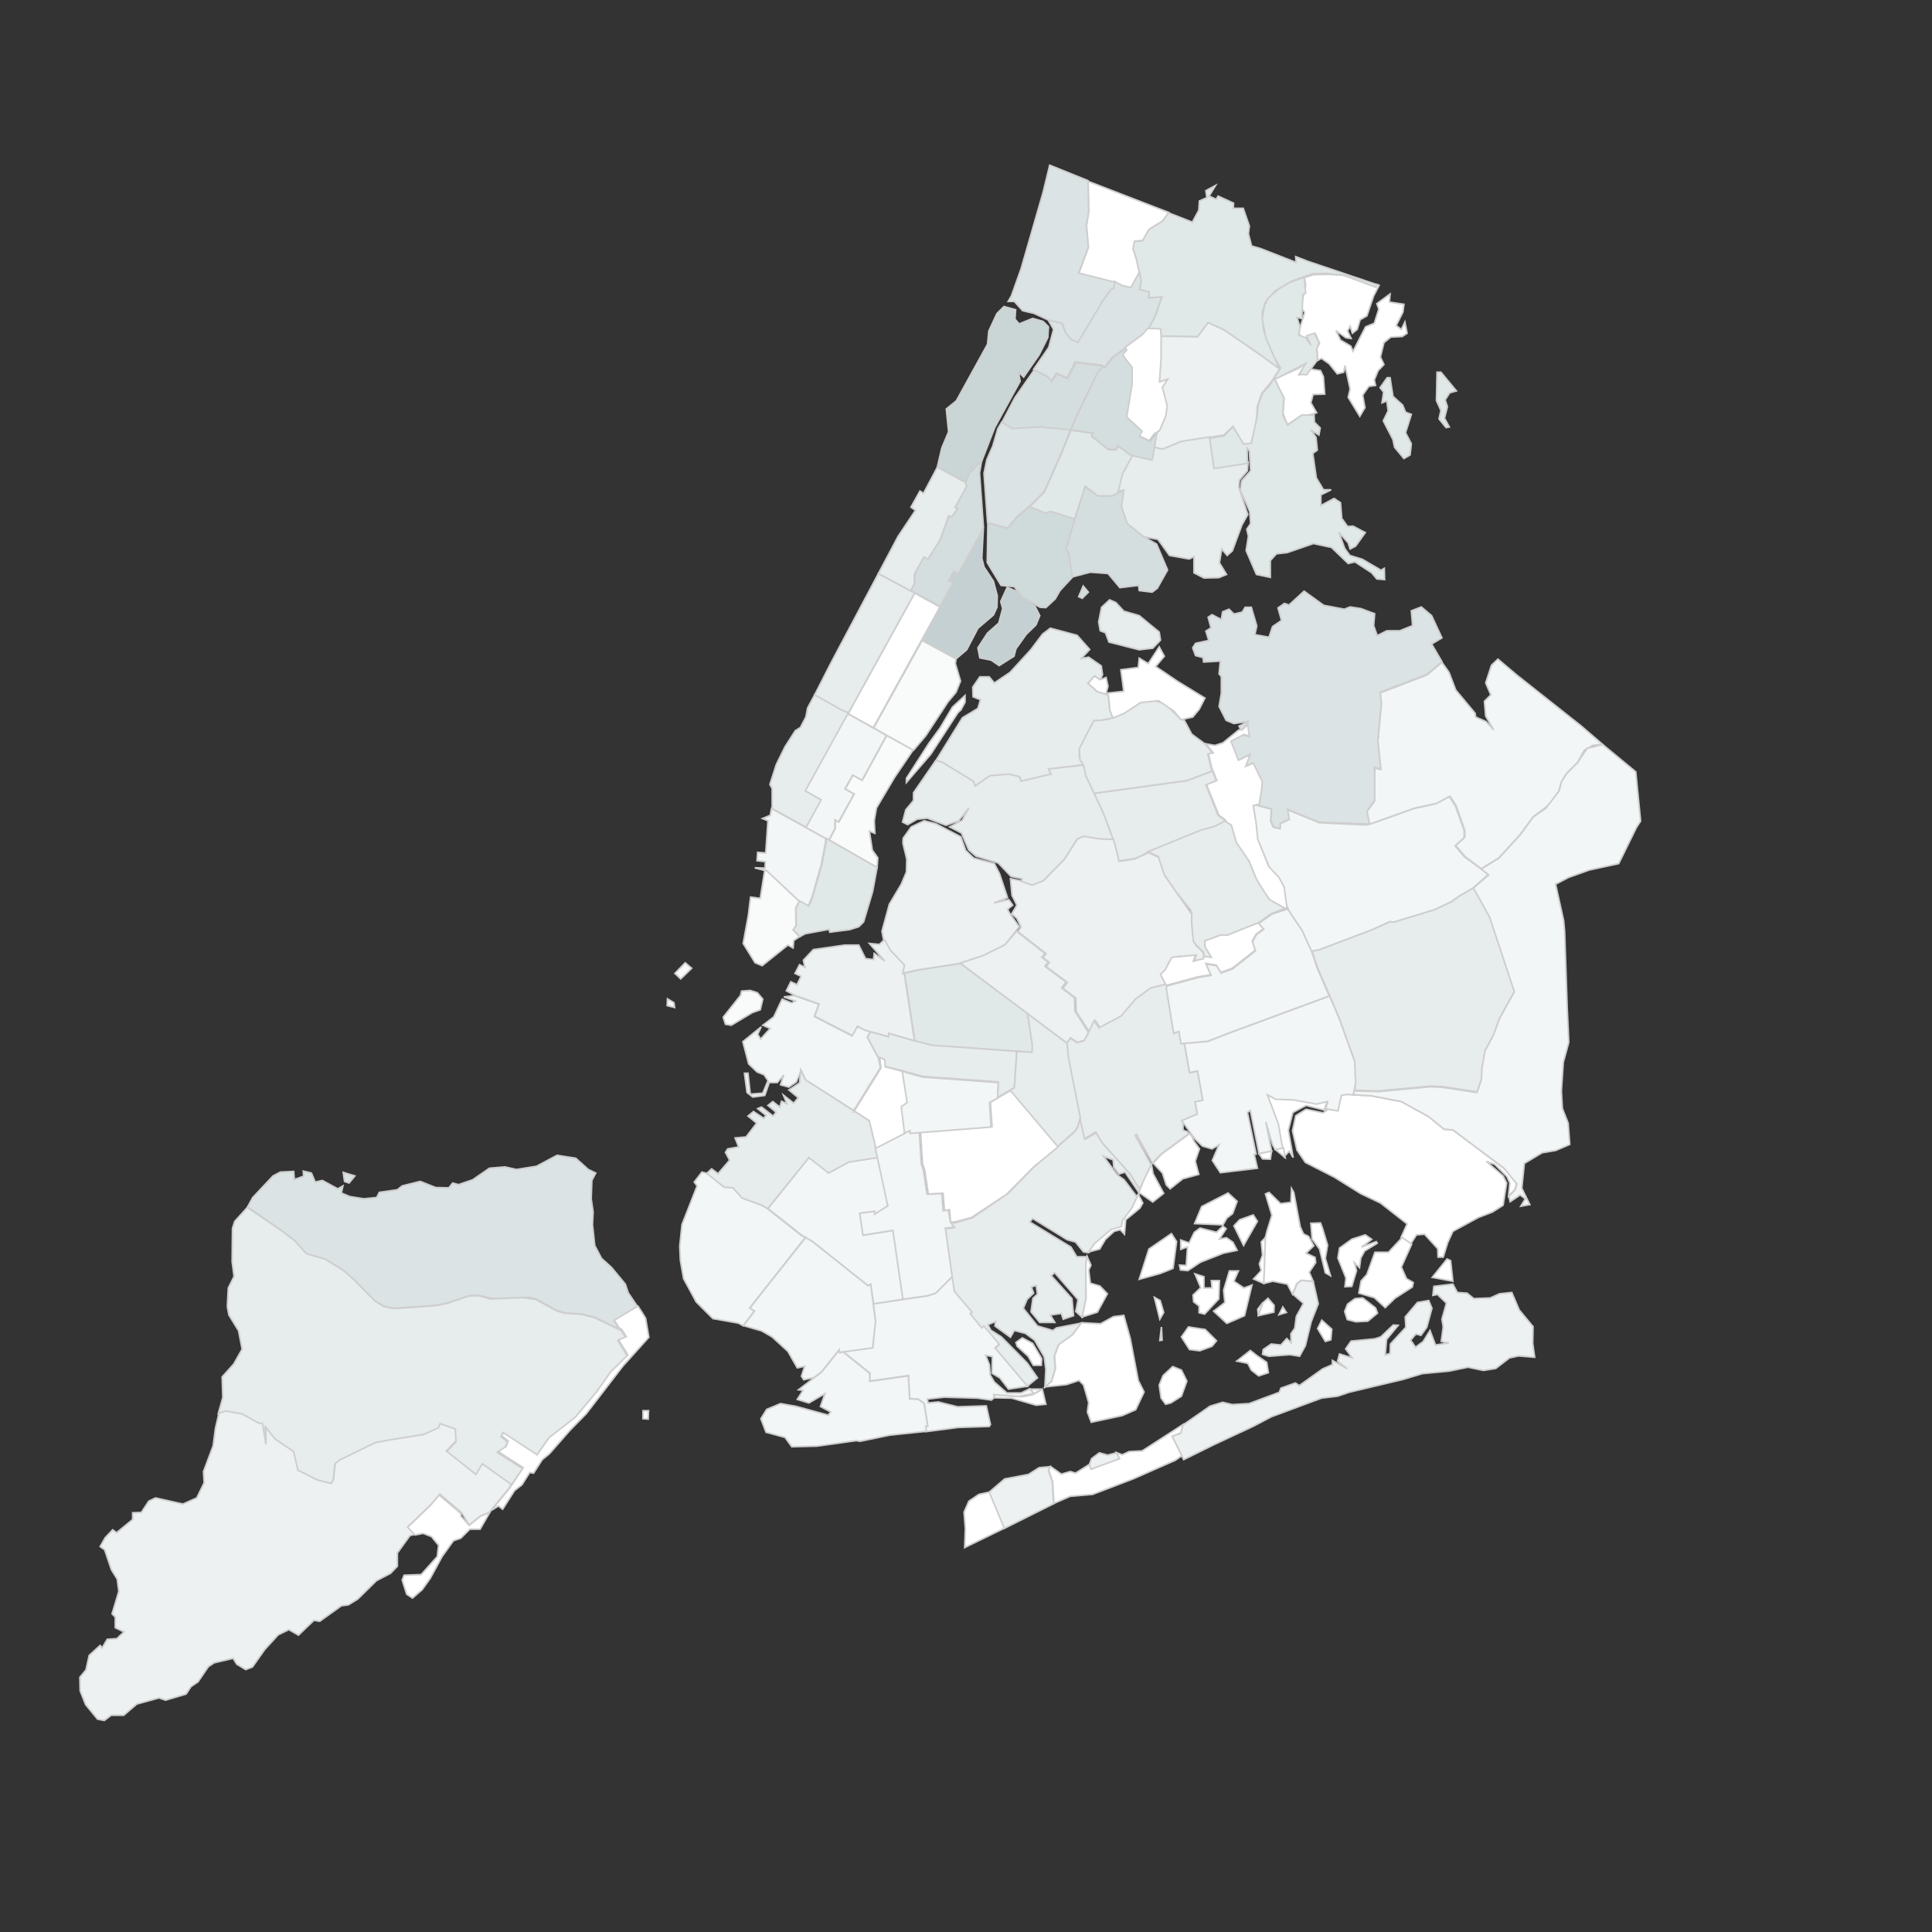 <?xml version="1.0" encoding="utf-8"?>
<!-- Generator: Adobe Illustrator 19.1.0, SVG Export Plug-In . SVG Version: 6.00 Build 0)  -->
<!DOCTYPE svg PUBLIC "-//W3C//DTD SVG 1.1//EN" "http://www.w3.org/Graphics/SVG/1.1/DTD/svg11.dtd">
<svg version="1.1" id="Layer_1" xmlns="http://www.w3.org/2000/svg" xmlns:xlink="http://www.w3.org/1999/xlink" x="0px" y="0px"
	 viewBox="-99 0 600 600" style="enable-background:new -99 0 600 600;" xml:space="preserve">
<rect x="-99" y="0" width="600" height="600" fill="#333333" stroke="none"/>
<style type="text/css">
	.st0{fill:#F9FAFA;stroke:#CECECE;stroke-width:0.5;}
	.st1{fill:#C4D0D2;stroke:#CECECE;stroke-width:0.5;}
	.st2{fill:#D5DEDF;stroke:#CECECE;stroke-width:0.5;}
	.st3{fill:#FFFFFF;stroke:#CECECE;stroke-width:0.5;}
	.st4{fill:#E7ECED;stroke:#CECECE;stroke-width:0.5;}
	.st5{fill:#F3F6F6;stroke:#CECECE;stroke-width:0.5;}
	.st6{fill:#EDF1F1;stroke:#CECECE;stroke-width:0.5;}
	.st7{fill:#DBE3E4;stroke:#CECECE;stroke-width:0.5;}
	.st8{fill:#E1E8E8;stroke:#CECECE;stroke-width:0.5;}
	.st9{fill:#CFDADB;stroke:#CECECE;stroke-width:0.5;}
	.st10{fill:#CAD5D6;stroke:#CECECE;stroke-width:0.5;}
	.st11{display:none;fill:#C05F5F;}
	.st12{fill:#C05F5F;}
</style>
<g>
	<path id="Battery_Park_x2F_Tribeca" class="st0" d="M149.2,279.8l-1.1,2.3l0.1,5.3l-0.9,1.4l2,2.1l-1.8,1.2l-0.2,2.3l-1.6-0.9
		l-8,6.4l-2.2-0.9l-3.7-6l1.6-8.7l0.7-5.7l3,0.4l1.4-8.7l-3-0.8l3.7,0.9L149.2,279.8z"/>
	<path id="Battery_Park_x2F_Tribeca_1_" class="st0" d="M134,307.6l2.2,0.7l1.7,2l-0.8,3.3l-2.5,0.9l-6.5,3.9l-1.8-0.3l-0.7-2.2
		l5.4-6.8l0.3-1.3L134,307.6z"/>
	<path id="Battery_Park_x2F_Tribeca_2_" class="st0" d="M113.8,299l2,1.7l-3.4,3.3l-1.8-1.7L113.8,299z"/>
	<path id="Battery_Park_x2F_Tribeca_3_" class="st0" d="M110.3,311.4l0.2,1.5l-2.3-0.6l0.1-2.1L110.3,311.4z"/>
	<path id="Murray_Hill_x2F_Stuyvesant" class="st0" d="M173.4,269.4l-14.9-8.5l1.9-3.6l0-2.7l1.1,0.7l4.8-8.7l-2.8-1.6l2.4-4.3
		l2.9,1.6l7.6-13.9l8.2,4.5l-5.7,8.4l-5.7,9.6l-0.7,4l0.2,3.9l-1.7-0.7l0.9,5.9l1.7,2.4L173.4,269.4z"/>
	<path id="Upper_East_Side" class="st0" d="M199.4,220.5l-0.9,0.8l-8.4,12.9l-7.6,8.8l0-1.3l7-10.9l3.5-4.8l3.8-6.4l3.9-3.6l0,2.1
		L199.4,220.5z"/>
	<path id="Upper_East_Side_1_" class="st0" d="M197.9,204.6l-0.2,1.5l1.6,5.4l-1.4,3.5l-2.5,3l-6.9,10.5l-3.8,4.5l-12.4-6.9
		l15.1-27.2L197.9,204.6z"/>
	<path id="East_Harlem" class="st1" d="M217.3,183.9l0.9,1.6l4.2,2.7l1.5,3l-1.2,2.9l-3,2.9l-3.2,4.5l-0.6,2.3l-4.6,2.9l-2.5-1.7
		l-3.5-0.7l-0.6-3.1l3-4.6l3.5-3.1l1.2-4.5l-0.6-2.2l2-4.4L217.3,183.9z"/>
	<path id="East_Harlem_1_" class="st1" d="M197.9,204.6l-10.6-5.8l9.7-17.7l-1.4-0.7l1.6-2.9l1.4,0.8l6.9-12.5l0.9-2.1l-0.5,9.7
		l0.7,2.7l2.9,4.4l1.2,4.5l-0.1,3.6l-1.1,2.4l-4.8,4.1l-3.5,6.7L197.9,204.6z"/>
	<path id="Hunts_Point" class="st2" d="M242,154l4.4,0l3.6-1.8l-0.7,5.2l1.8,5.2l5.1,4.1l4,2.3l3.4,8l-3.2,5.7l-1.6,1.2l-4-0.5
		l-0.2-1.6l-5.8,0.7l-3.7-4.4l-5.5-0.4l-5.7,1.5l-1.1-7.5l-0.9-0.8l1.3-4.7l4.8-15L242,154z"/>
	<path id="Hunts_Point_1_" class="st2" d="M237.4,182l1.6,1.9l-1.9,1.9l-1.1-0.5L237.4,182z"/>
	<path class="st3" d="M318.4,85.5l9.8,3.6l0.3-0.8l0.8,0.3l-1.7,3.3l-2.1,6.2l-2.1,1.2l-0.9,3l-1.5,1.2l-0.7-2.2l-0.8,1.5l1.1,2.3
		l-1.6-0.2l-3.1-2.2l1.4,2.9l3.2,1.9l0.7,1.6l3.9-7.6l2.7-1.1l1.4-4.4l-0.6-1.7l4.1-3l-0.2,2.5l4.5,0.7l-0.3,2.4l-2.1,4.2l1.6,1.2
		l1.1-2.3l0.7,3.5l-1.5,1l-3.6,0.2l-2.1,1.7l-1.1,4.5l1.1,2.3l-1.8,1.9l-1.2,2.9l0.4,1.7l-2.1,0.3l-1.9,2.7l0.7,3.9l-1.6,2.7
		l-3.6-5.9l0.6-2.6l-1.6-7.3l-0.4,2.1l-2,0.5l-2.5-3.1l-2.4-1.7l-1.3,0.7l0-2.8l-1.6,1.4l2.3-4l-1.3-2.9l-1.2,3.6l-4.1-3.7l2-6.6
		l-1.2-1.5l1.5-6.9l-0.4-2.4l2.8-0.9l4.6-0.1L318.4,85.5z"/>
	<path class="st3" d="M305.3,128.9l-4.5,3l-1.4-3.7l0.4-4.5l-1.6-3.1l-1.3-2.9l7.4-3.3l2.3-1.6l-2.2,3.6l2.6-0.5l0.2-1.4l3.9,0.6
		l0.9,1.9l0.4,5.4l-3.6,0.1l-0.7,2.6l1.8,3.1l-4.4,1.2L305.3,128.9z"/>
	<path id="Canarsie" class="st4" d="M236.8,410.9l-2.8,3.7l-4.3,3.1l-1.3,3.5l0.3,3.9l-1.2,4l-2,1.7l0.3-5.5l-0.5-3.9l-3-5.2
		l-2.8-2.1l-3.5-0.9l-1.2,2.1l-4.8-3.5l0.2-1.4l-2.4,1l0.9,1.7l3.3,2.1l8,8.1l3.2,4.6l-3.3,2.7l-10-11.7l1.3-1.2l-4.8-5.6l-0.6,0.6
		l-3.6-4.4l0.5-0.6l-5.4-6.3l-2.8-19.8l2.8-0.3l-1.2-1.4l1.7-0.2l5.2-1.5l11.2-7.7l7.7-7.9l12.7-11l1.1-1.6l0.8-2.7l1.5,6.5l3.5-2
		l1.9,3.2l8.8,9.8l2.9,4.7l-0.3,1l-4.4-6.5l-1.9,0.6l-1.6-2.2l-0.2-2.2l-3-1.1l4.3,5.8l2.1,1.5l3.7,4.9l0.8-0.2l-1.9,4.1l-3.1,4.2
		l-0.2,1.7l-3.2,0.9l-5.2,4.4l-1.8,2.6l-1.7-0.2l-2.5-3.1l-2.6-0.7l-10.7-6.6l-0.9,1.1l12.8,7.8l1.8,3l3.2,0l-0.4,2.7l0.1,10.3
		l-1.2,5.8l-2-1.8l0.7-3.7l-7.3-8.4l-1,1l6.4,7.1l0.5,5.3l-3.2,1.1l-0.6-1.8l-3.4,0.5l1.4,2.3l-4.7,0l-2.7-3.3l0.6-4.2l1.4-1.3
		l-0.4-2.7l-1.5,0.5l0.7,1.9l-2,1.9l-1.2,2.8l4.4,5.5l4.8,1.4l1.1-0.8L236.8,410.9z"/>
	<path class="st3" d="M224.7,431.4l-2.6,1.4l-1.1-1.4L224.7,431.4z"/>
	<path class="st3" d="M218.5,415.5l3.2,1.7l2.8,4.7l-0.1,2.1h-2.5l-1.6-2.8l-3.4-3.1l-0.4-1.2L218.5,415.5z"/>
	<path class="st3" d="M294,384.3l-0.5,14.3l-3.2-1.4l2.4-2.6l-0.6-2.1l1-2.7l-0.4-4.1L294,384.3z"/>
	<path class="st3" d="M291.8,408.6l-0.2-2l1.6-2.1L291.8,408.6z"/>
	<path class="st3" d="M291.5,379.3l-4.3,7.5l-3-6.1l1.8-1.9l4.2-1.5L291.5,379.3z"/>
	<path class="st3" d="M285.6,394.7l-1.4,3.2l3.1,2.1l2.5-0.9l-2.3,9.5l-5.5,2.4l-4.1-3.8l3.5-2.7l-0.4-3.8l1.8-6H285.6z"/>
	<path class="st3" d="M282,378.3l-1.2,2.1L272,380l2.2-5.3l8.2-4.2l2.8,2.6l-1.4,3.8L282,378.3z"/>
	<path class="st3" d="M281.8,381.6l-2.1,3.2l2.2-0.4l2,1.4l1.3,2.5l-4.3,0.9l-7.1,2.8l-3.9,2.6l-2.3-0.2l-0.3-1.5l2.1,0.1l0.4-5.8
		l-2.1,0.8l0-2.9l2.6,0.9l1.6-3.3l1.8-1.3l5.1,1.3l2-1.9L281.8,381.6z"/>
	<path class="st3" d="M274.9,396.5v3.5h2.5l-0.2-2.3l2.5,0l-0.2,5.7l-4.4,4.7l-1.7-0.4l0-2.1l-1.7-1.3l-0.2-2.1l2.4-2.3l-1.8-4.3
		L274.9,396.5z"/>
	<path class="st3" d="M277.4,418.1l-3.8,1.4l-3.2-0.4l-2.5-3.9l2.2-3.1l5.2,0.8l3.5,3.5L277.4,418.1z"/>
	<path class="st3" d="M259.1,361.2l2.8-2.9l8.5-6.2l0.7,0.7l0.7,1.6l1.7,2.4l-1.3,3.8l1.1,4.1l-5,1.4l-3.9,3.1l-1.2-1.2l-1.2-3.7
		L259.1,361.2z"/>
	<path class="st3" d="M264.6,435.7l-1.6,0.4l-1.4-1.9l-0.6-4l1.2-3l3-2.8l2.7,1.1l1.7,3.4l-1.7,4.7L264.6,435.7z"/>
	<path class="st3" d="M261.3,395.5l-6.5,1.8l3-9.4l7-4.8l1.6,2.5l-1.1,8.3L261.3,395.5z"/>
	<path class="st3" d="M254.7,370.3l1.9-5l2-3.6l0.5,2.8l3.3,6.1l-3.4,2.7L254.7,370.3z"/>
	<path class="st3" d="M262.4,407.6l-1.2,2.1l-1.7-6.8l1.8,1L262.4,407.6z"/>
	<path class="st3" d="M261.9,416.2l-0.7,0.1l0.5-4.2L261.9,416.2z"/>
	<path class="st3" d="M225.6,430.7l2-1.7l1.2-4l-0.3-3.9l1.3-3.5l4.3-3.1l2.8-3.7l5.9,0.3l4-2.2l3.2-0.4l2,7.1l2.5,13.1l1.8,3.6
		l-2.6,5.5l-4.1,1.8l-9.7,2.1l-1.2-3.2l0.4-2.9l-1.6-5.5l-1.4-1.4l-3.9,1.3L225.6,430.7z"/>
	<path class="st3" d="M239.1,388.8l1.8-2.6l5.2-4.4l3.2-0.9l0.2-1.7l3.1-4.2l1.9-4.1l1.4,2.7l-0.9,1.6l-4.4,3.6l-0.4,4.5l-1.3-1.4
		l-1.9,0.5l-2.7,2.5l-1.8,3L239.1,388.8z"/>
	<path class="st3" d="M237.1,409l1.2-5.8l-0.1-10.3l0.4-2.7l1.2,2.7l-0.7,1.5l0.5,4.1l3,0.9l2.3,2.4l-3.1,5.7L237.1,409z"/>
	<path class="st3" d="M210,434.1l-0.2-0.9l8.8,0.6l3.5-0.8l0-0.1l2.6-1.4l1.1,4.6l-3,0.3l-7.6-2.2L210,434.1z"/>
	<path id="Astoria" class="st4" d="M242.7,211.1l-1.8-1.1l-2,2.2l2.9,2.6l3.4,1l0.5,4.8l0.9,2.4l-3.6,0.7l-2.1,0.1l-1.8,3.4
		l-2.9,5.7v2.1l1.4,2.5l-10.9,1.4l0.7,1.6l-9.3,2.2l-0.5-1.4l-3.2-0.8l-6,0.5l-4.6,3.2l-0.5-1.5l-9.9-6l-1.8-0.4l8.3-13.4l4.8-2.9
		l0.8-2.7l-2.3-0.9l-0.1-3l2.2-3.2l2.9,0l1.6,1.9l4.9-3.3l6.4-7l3.7-4.9l2.4-1.8l8.3,2.2l3.9,4.4l-2.6,2.8l2.3-0.4l3.9,2.7l0.4,2.7
		L242.7,211.1z"/>
	<path id="Astoria_1_" class="st4" d="M245.6,186.3l1.9,0.8l2.5,2.7l4.8,1.4l6.2,5.1l0.4,2.5l-2.4,2.5l-4.2,0.5l-9.4-2.4l-1.1-2.9
		l-1.6-0.6l-0.5-2.7l0.9-4.6L245.6,186.3z"/>
	<path id="Howard_Beach" class="st5" d="M322,336.4l-0.7,3.6l-1.9,0.2l-1.6,0.3l-1.1,4.8l-4.1-0.7l0.7-2.2l-3.2,0.8l-7.1-1.3
		l-5.6-0.2l-2.6-1.4l3.4,9l1.4,7.3l-2.5,0.5l-0.9-1.6l-2.1-7.1l1.8,9.1l-3.9,0.8l-2.7-13.5l-0.9,0.7l2.7,12.9l-0.6,0.1l1,4.3
		l-11.5,1.4l-2.5-3.8l2.1-4.9l-2.2,1.3l-3-0.9l-2.3-2.2l-3.6-5L268,348l4.8-2.1l-0.7-3.8l2.4-0.5l-1.6-9l-2.5,0.5l-1.6-9.1l7.3-0.6
		l6.4-2.5l31.4-11.6l2.9,6.7l5.2,14.3L322,336.4z"/>
	<path id="The_Rockaways" class="st6" d="M268,452.1l-3-6.1l2.6-0.8l0.7-2.6l8.5-5.9l3.9-1.2l3,0.7l5.2-0.3l9.4-3.5l0.5-1.3l4.5-1.6
		l1.2,0.8l7.3-5.2l3-1.3v-1.3l4.6,2.6l-3-2.4l0.6-2.2l3.9,1.2l-2-2.8l1.7-2.4l7.3-0.7l1.9-0.6l3.9-3.7l1.5,0.1l-3.6,4.4l-0.4,4.8
		l1.5-0.5l0.1-2.9l4.8-5.2l-0.2-3.2l3.8-4.5l3.5-0.6l1,2.4l-1.6,5.9l-1.8,2.5l-1.6-0.4l-1.6,1.9l1.5,2.2l2.4-1.8l2.1-3.4l1.7,4.5
		l4.1-0.6l-2.3-0.5l0.6-4.5l-0.4-2.4l1.4-5l-2.8-2.7l-1.4,0.3l0.3-2.8l5.9-0.7l1.4,2.6l3,0.2l2.1,1.7l5.1-0.2l2.9-1.3l3.8-0.4
		l2.3,5.4l4.3,5.2l-0.1,5.2l0.6,4.3l-5-0.4l-2.8,0.6l-4.3,3.3l-3.8,0.6l-4.8-1l-5.8,1.2l-8.4,0.8l-6,1.8l-16.8,4l-3.5,1.2l-5,0.6
		l-15.6,5.8l-5.5,2.9l-12.6,5.9l-9.1,4.5L268,452.1z"/>
	<path id="The_Rockaways_1_" class="st6" d="M308.8,397.9l1.6,7l-2.2,5.6l-1.8,7.4l-1.8,3.3l-3-0.5l-6.6,0.5l-1.9-0.6l0.2-1.5
		l2.5-1.7l3,0.3l1.8-2l1.4,1.3l-0.1-2.8l1.2-1.7l0.5-3.7l2.2-4l-3.3-2.9l1.3-3.2l1.4-1.1L308.8,397.9z"/>
	<path id="The_Rockaways_2_" class="st6" d="M247.7,451.2l1,1.9l-8.9,3.3l-0.5-1.5l0.7-1.9l2.4-1.8l2.6,0.7L247.7,451.2z"/>
	<path id="The_Rockaways_3_" class="st6" d="M227.1,455.5l-0.5,1.2l1.2,3.5l0.4,6.8l-15.4,7.7l-4.7-11.2l4.9-4.2l7.4-1.4l3.3-2.1
		L227.1,455.5z"/>
	<path class="st3" d="M326.8,340.3l9.4,1.8l8.5,4.7l4.8,3.9l2.7,0.2l16.2,12.2l3.6,4.5l-0.6,1.9l-1.9,1.9l0.4-4l-0.9-2l-3.8-3.8
		l-2.6-0.9l5.2,4.5l1.1,2.2l-1.1,6.9l-3.3,2.1l-4.4,1.7l-7.9,4.3l-1.6,3.5l-1.4,4.5h-1.6l-0.1-2.6l-4.1-4.5l-2.5,0.2l-1.8,2.8l-3-2
		l1.9-4.2l-8.3-6.5l-6.1-2.9l-8.2-5.1l-9-4.6l-2.6-3.8l-1.4-6l1-4.7l3.2-2l5.3,1.1l1-0.7l-6.3-1.6l-4.1,2.2l-1.4,5.5l1.5,8.5l-1.2-2
		l-1.6,1.7l-1.8-10.2l-3.4-9l2.6,1.4l5.6,0.2l7.1,1.3l3.2-0.8l-0.7,2.2l4.1,0.7l1.1-4.8l1.6-0.3L326.8,340.3z"/>
	<path class="st3" d="M352.2,397.9l-6.4-1.2l4.6-5.7l1.1,0.5L352.2,397.9z"/>
	<path class="st3" d="M339.4,386.4l-3.2,7.1l1.6,3.6l2.1,1.2l-0.3,1.4l-5.4,3.5l-3,2.9l-3.4-3.1l-4.8-1.4l0.7-3.8l1.8-2l2.5-6.9
		l4.2,0l4.3-4.6L339.4,386.4z"/>
	<path class="st3" d="M328.2,406.2l0.6,1.6l-3,2.5l-3.7,0.2l-2.7-0.7l-0.8-2.5l0.9-2.3l2.3-1.7l2.4-0.2L328.2,406.2z"/>
	<path class="st3" d="M325,383.5l2,1.4l-3.2,2.4l4.6-1.7l0.3,0.5l-3.9,2.4l-1.2,2.2l-0.4,3l-1.6-1.6l0.7,2.5l-1.5,4.9l-2.1,0.1
		l0.3-2.7l-2.5-6.2l0.5-3.1l3.9-2.8L325,383.5z"/>
	<path class="st3" d="M311.5,410l3.1,2.8l-0.3,3.3l-1.7,0.5l-2.4-4L311.5,410z"/>
	<path class="st3" d="M311.7,381.4l1.6,5.3l-0.7,4.1l1.6,5.4l-1.6-0.9l-1.8-7.4l-2.3-3.1l-0.4-4.9l3-0.1L311.7,381.4z"/>
	<path class="st3" d="M308.8,397.9l-3.7-0.3l-1.4,1.1l-1.3,3.2l-1.6-3.1l-4.5-0.9l-2.8,0.7l0.5-14.3l0.4-1.7l1.6-5.2l-2-6.6l1.1-0.5
		l3.6,3.5l3.2-0.4l0.2-4.3l0.7,1.2l2,10.7l1,2.2l1.6,0.8l1.6,2.9l-2.4,2.3l2.8,1.3l0.2,1.6l-2,3L308.8,397.9z"/>
	<path class="st3" d="M299.4,405.9l1.1,1.7l-2.3,0.7L299.4,405.9z"/>
	<path class="st3" d="M300.1,359.5l-3-2.5l2.5-0.5L300.1,359.5z"/>
	<path class="st3" d="M291.8,408.6l1.4-4l1.6-1.4l1.9,2.2l-0.1,2.1L291.8,408.6z"/>
	<path class="st3" d="M292,358.3l3.9-0.8l-0.4,2.5l-2.4-0.1L292,358.3z"/>
	<path class="st3" d="M291.2,420.9l3.2,2.2l0.5,3.2l-3,1l-2.3-1.8l-1.1-2.1l-3.4-0.7l4.2-3.3L291.2,420.9z"/>
	<path class="st3" d="M268,452.1l-2,1.4l-12.9,5.7l-12.8,4.9l-7,0.6l-5,2.2l-0.4-6.8l-1.2-3.5l0.5-1.2l3.4,2.4l2.8-0.8l1.6,0.5
		l4.3-2.7l0.5,1.5l8.9-3.3l-1-1.9l1.8,0.7l2.2-1l4-0.2l12.7-8.2l-0.7,2.6L265,446L268,452.1z"/>
	<path class="st3" d="M212.9,474.6l-12.3,6l0.2-5.9l-0.4-5.1l1.5-3.4l3.1-2.1l3.2-0.7L212.9,474.6z"/>
	<path id="St._George" class="st7" d="M9.4,367.4l-1.4-0.5l-0.4-2.8l3.6,1.1L9.4,367.4z"/>
	<path id="St._George_1_" class="st7" d="M99,405.8l-7.3,4.4l1.5,2.4l-1.7-0.7l-5.8-2.8l-4-1l-5.4-0.4l-2.3-0.7l-6.6-3.6l-2.2-0.5
		L54,403.3l-4.3-1l-3.1,0.1l-6.7,2.3l-3.7,0.7l-12.3,0.9L21,406l-3.5-1.9l-6.7-6.8L6.9,394l-5-3l-5.7-1.6l-3.7-4.1l-4.2-3.2
		l-10.4-7.3l1.6-2.9l6.3-6.7l2.3-1.2l4.1-0.2l0.2,2.5l2.9-1l-0.1-1.6l2.5,0.6l1.2,2.8l2.2-0.5l4.8,2.6l1.6-0.9L7,370.5l2.6,1.1
		l4.4,0.7l4-0.4l0.8-1.6l5.6-0.8l1.5-1.2l5.6-1.4l4.8,1.9l4.1,0.1l1.2-1.5l1.8,0.5l4.4-1.5l5.2-3.6l4.8-0.4l3.6,0.8l6.2-1l6.4-3.4
		l5.8,0.9l3.9,3.5l2.3,1.1l-1.2,2.3l-0.2,5.7l0.6,4.1l-0.2,3.9l0.7,6.5l2.1,4l3.1,2.8l4.3,5.2l0.9,2.7L99,405.8z"/>
	<path id="South_Beach" class="st4" d="M-11.7,382.1l4.2,3.2l3.7,4.1l5.7,1.6l5.7,3.5l3.2,2.8l6.7,6.8l2.6,1.6l3.2,0.7l12.8-0.9
		l3.7-0.7l6.7-2.3l3.1-0.1l3.8,1l9.8-0.4l4.1,0.5l6.6,3.6l2.3,0.7l5.4,0.4l4,1l5.8,2.8l2.5,1.2l1.4,2.2l-2.4,1l2.9,4.7l-5.4,5.3
		l-4.2,6l-6.7,8l-8.2,6.4l-3.7,5.3l-10.5-6.9l-0.5,1l2,1.6l-0.6,1.7l-2.5,1.6l7.8,5l-3.6,5.3l-9-6.4l-2,3.3l-9.2-7.3l3-3.1l-0.2-3.7
		l-4.7-1.7l-0.5,1.3l-4.3,1.9l-11.6,1.9l-3.7,0.7l-10.9,5.3l-1.6,1.2l-0.5,4.9l-0.7,1.3l-4.9-1.2l-3-1.7l-2.6-1.4l-1.3-5.8l-5.9-4
		l-2.7-3.5v5.3l-1.1-6.6h-1.1l-5.2-2.9l-5.1-0.9l-2.1,0.7l1.4-5l-0.2-6.4l3.6-4l2.6-4.6l-1.1-5.7l-3-4.9l-0.5-2.6l0.3-5.8l1.8-3.6
		l-0.6-4.5l0.1-10.4l0.7-2.2l3.9-4.3L-11.7,382.1z"/>
	<path id="Tottenville" class="st6" d="M-4,457.8l3.5,1.8l4.4,1.1l0.7-1.3l0.5-4.9l1.6-1.2l10.9-5.3l3.7-0.7l11.2-1.8l4.7-2.1
		l0.5-1.3l4.7,1.7l0.2,3.7l-3,3.1l9.2,7.3l2-3.3l9,6.4l-0.6,1l-5.6,6.9l-0.5,0.7l-2.9,1.2l-3.5,2.8l-2.3-3.8l-6.8-5.8l-2.7,3.2
		l-7.1,6.8l2.3,2.4l-1.8,0.5l-3.9,5.4l0,4.1l-2.1,2.2l-4.4,2.3l-5.8,5.7l-2.9,1.8L7,498.7l-6.7,4.8l-1.8-0.3l-4.8,4.6l-3-1.7
		l-3.3,1.6l-4.2,4.6l-3.8,5.4l-2.1,0.8l-2.8-1.7l-1.1-1.8l-5.9,1.4l-1.8,1.2l-3.2,4.7l-2.2,1.5l-1.5,2.3l-6.4,1.9l-2-0.7l-6.9,1.9
		l-4.1,3.5h-3.9l-2.1,1.6l-2.1-0.4l-3.7-4.5l-1.7-4.3l-0.1-4.2l1.9-2.3l1-4.5l3.4-3.1l0.6,0.8l1.6-2.7l3-0.2l2.2-2.1l-2.7-1.3l0-3.3
		l-1-1l2.1-7l-0.5-3.8l-1.8-2.9l-2.1-6.2l-1.4-1l1.6-2.8l2.3-2.4l1.2,0.9l5-4.1v-2.1l2.7-0.1l2.3-3.5l2.1-1l8.5,1.9l4.3-1.9l2.3-4.7
		l-0.2-3.5l3-8l0.7-5.4l1.1-4.7l2.1-0.7l5.1,0.9l5.2,2.9h1.1l1.1,6.6v-5.3l2.7,3.5l5.9,4l1.3,5.8L-4,457.8z"/>
	<path class="st3" d="M46.7,473.7l3.5-2.8l2.9-1.2l-3,5.2h-3.2l-2.8,2.8l-2.3,0.8l-3.5,4.9l-3.7,6.8l-2.5,3.5l-3,2.6l-1.8-1.2
		l-1.4-4.4l0.6-1.5l5.3-0.2l5-5.6l0.4-3.5l-2.2-2.7l-2.6-1l-2.5,0.5l-2.3-2.4l7.1-6.8l2.7-3.2l6.8,5.8l-0.1,0.7L46.7,473.7z"/>
	<path class="st3" d="M102.3,440.7l-1.6-0.1l0-2.5l1.7,0L102.3,440.7z"/>
	<path class="st3" d="M100.4,407.6l1.1,1.8l1,5.9l-8.1,9L83.1,439l-5,5.1l-6.5,7.4l-2.2,1.8l-2.7,4.2l-1.2-0.2l-2.4,3.8l-2.3,1.8
		l-3.7,5.8l-1.3-1l-2.1,1.3l5.6-6.9l4.2-6.3l-7.8-5l2.5-1.6l0.6-1.7l-2-1.6l0.5-1l10.5,6.9l3.7-5.3l8.2-6.4l6.7-8l4.2-6l5.4-5.3
		l-2.9-4.7l2.4-1l-1.4-2.2l-0.8-0.5l-1.5-2.4l7.3-4.4L100.4,407.6z"/>
	<path id="Sheepshead_Bay" class="st5" d="M188.5,442.9l0.6-0.1l-1.1-7l-1.8-1.3l-2.7-0.2l-0.4-7.1l-12,1.7l0-2.5l-8.2-6.6l9.1-1.3
		l0.9-8.3l-0.7-5.3l16.9-2.5l2.5-0.8l5.1-5.1l0.7,4.6l5.4,6.3l-0.5,0.6l3.6,4.4l0.6-0.6l4.8,5.6l-1.3,1.2l10.1,11.9l-5.9,0.9
		l-2.7-3.5l-2.4-1.4l0.1-5.2l-2.1-0.4l1.2,3l0.2,3.1l1.3,2.2l3.9,3.4h4.4l2.7-1.3l1.2,1.5l-4.7,0.9l-7.7-0.6l0.2,0.9l-0.9,0.8
		l-4.4-0.6l-10.3-0.3l-5.2,0.6l0.2,1.2l3.2-0.3l6,1.5l8.9-0.3l1.3,5.8l-0.4,0.6l-9.6,0.3l-10,1.3L188.5,442.9z"/>
	<path id="Bedford_Stuyvesant" class="st8" d="M190.5,324.7l-5.4-1.4l-3.2-21.1l4.3-1l13.1-2l20.9,15.5l1.5,9.9l-0.1,2.2
		L190.5,324.7z"/>
	<path id="Bensonhurst" class="st5" d="M172.2,405l0.7,5.3l-0.9,8.3l-10.3,1.4l-0.1-0.8l-5.5,6.9l-2.3,1.7l-3.2,0.7l-0.7-1.1l1-3.1
		l-2.3,0.5l-2.9-5.1l-4.9-4.5l-3.3-1.9l-5.6-1.6l3.4-4.5l-1.4-1l17.3-21.9l2.2,1.3l17.2,13.7l0.9-0.4L172.2,405z"/>
	<path id="Elmhurst_x2F_Corona" class="st4" d="M274,258.1l-17.4,7.1l-3,1.4l-5.2,0.8l-0.6-2.7l-1.8-5.9l-2.5-6.5l-2.9-5.9l29.1-4
		l7.8-3l1.2,3.1l-3.2,1.3l3.8,9.4l2,1.5l0.2,0.4l-3.3,1.7L274,258.1z"/>
	<path class="st3" d="M252.9,77.2l1.1,3.5l0.9,3.9l-2.7,4.9l-2.6-0.6l-3-1.2L236,85l3-8.1l-0.6-6.7l0.7-4.4l-0.2-9.5l25.1,9.7
		l-1.9,2.6l-4.2,2.6l-2,3.5l-2.5,0.2L252.9,77.2z"/>
	<path id="Morrisania" class="st8" d="M246.4,154l-4.4,0l-4-3l-3.3,10.3l-7.5-2.4l-1.6,0.6l-5-2.1l1.4-1.2l3.4-3.5l5.4-12.2l2.8-6.9
		l6.9,1l-0.5,0.9l5.2,4.1l2.5,0.1l0.4-1.3l4.7,3.4l-3.1,5.7l-1.3,5.4L246.4,154z"/>
	<path id="Crown_Heights_North" class="st4" d="M185,323.2l5.4,1.4l26.4,1.9l-0.8,11.3l-5.2,3l0.2-4.8l-23.5-1.7l-6.4-1.8l-5.5-1.4
		l-0.1-2.2l-1.7-0.4l-3.5-6.5l1-1.6l5.5,1.5l0.1-1L185,323.2z"/>
	<path id="Jackson_Heights" class="st4" d="M275.3,231.1l2.3,2.8l-1.5,0.3l1,4.3l0.4,0.9l-7.8,3l-29.1,4l-2.5-5.6l-0.7-3.3l-1-1.5
		l-0.2-3.5l2.7-5.3l1.8-3.4l2.1-0.1l2.7-0.4l5.3-2.3l5-3.2l2.8-0.5l4.3,1.3l4.8,4.8l1.1,0.3l2.3,4.3L275.3,231.1z"/>
	<path id="Greenwich_Village" class="st5" d="M157.4,260.4l0,1l-1.3,6.9l-3,10.5l-1.1,2.6l-2.9-1.6l-10-9.4l-3.7-0.9l3.2,0.1l0.1-2
		l-2.6-0.3l0.2-2.6l2.5,0.2l0.7-10l-1.7-0.7l2.4-1l0.4-2.1l10.7,5.9L157.4,260.4z"/>
	<path id="University_Heights" class="st2" d="M241.8,115.8l-6.5,13.4l-1.8,4.3l-9.3-0.7l-8.8,0.5l-3.3-2l4.1-7.8l6-8.6l4.5,2.3
		l1,1.3l1.6-2.4l3.3,1.5l2.5-5l8.2,1l0.3,0.2L241.8,115.8z"/>
	<path id="Ridgewood_x2F_Glendale" class="st6" d="M247.9,264.8l0.6,2.7l4.8-0.7l4.4-2l3.2,1.5l1.9,5.7l3.6,5.2l4.8,6.9l0,3.2l0.5,5
		l0.8,1.4l2.3,2.2l0.2,2l-3.2,0.8l0.7-1.9l-1.7,0.6l-3.7-0.4l-3.2,1.9l-0.6,2.4l-1.5,1.5l1.5,2.9l-4.5,1.1l-4.8,3.5l-4.4,5.2
		l-6.9,3.7l-1.5-2.2l-1.9,3.5l-4.1-6.4l-0.1-4.1l-4-3.1l1.4-1.8l-6.6-4.9l1-1.3l-2-1.5l1-1.2l-8.8-6.9l1-1.4l-1.3-2.7l-1.6-1.4
		l1.6-2.7l-1.5-3l-0.5-5.2l3.5,0.7l3.4,1.2l3.4-1.4l6.5-6.6l4-6.3l2-0.9l4.8,0.8l4.4,0.2L247.9,264.8z"/>
	<path id="Jamaica_x2F_St._Albans" class="st4" d="M322,336.4l-0.3-6.9l-4.9-13.6l-6.6-15.3l-1.8-5.3l2.3-0.4l16.4-6.2l5.8-2.6
		l1,0.2l12.5-3.8l5.4-2.5l2.5-1.8l4.4-2.6l5,9l7.7,23.2l-4.6,8.3l-1.9,5.2l-2.6,4.8l-1,5.6l-0.1,3.2l-1.4,4.2l-10.6-1.6l-3.8-0.2
		l-16.2,1.5l-7.5-0.2L322,336.4z"/>
	<path id="East_New_York" class="st4" d="M263.5,306.2l-0.2,0.7l2.3,14l1.6-0.6l0.7,3.8l0.9,0l1.6,9.1l2.5-0.5l1.6,9l-2.4,0.5
		l0.7,3.8L268,348l0.4,0.8l0,2.2l1.4,0.5l0.4,0.6l-8.5,6.2l-2.8,2.9l-5-8.9l-0.4,0.2l5,9.2l-3.6,7.6l-2.9-4.7l-8.8-9.8l-1.9-3.2
		l-3.5,2l-1.5-6.5l-3.7-18.8l-0.4-4.3l1.2-1.6l2.1,1.4l2.1-0.6l1.1-1.9l2.1-4.3l1.5,2.2l6.9-3.7l4.4-5.2l4.8-3.5l4.5-1.1
		L263.5,306.2z"/>
	<path id="Sunnyside_x2F_Woodside" class="st4" d="M237.5,237.6l0.7,3.3l5.4,11.5l3.1,8.3l-4.4-0.2l-4.8-0.8l-2,0.9l-4,6.3l-6.5,6.6
		l-3.4,1.4l-3.4-1.2l0.2-0.8l-3.4-0.7L211,268l-6.9-2.1l-2.3-2l-2.2-5.2l-3.7-1.9l3.9-2l2.1-3.9l-3.2,4l-3.9,1.4l-5.8-2.2l-3.2,0.3
		l-2.9,1.7l-1.6-0.8l1-3.8l2.4-2.9l0-2.4l6.9-10l1.8,0.4l9.9,6l0.5,1.5l4.6-3.2l6-0.5l3.2,0.8l0.5,1.4l9.3-2.2l-0.7-1.6L237.5,237.6
		z"/>
	<path id="Brownsville" class="st4" d="M232.4,324l0.4,4.3l3.7,18.8l-0.8,2.7l-0.8,1.4l-5.6,5l-14.8-17.5l1.5-0.9l0.8-11.3l4.7,0.3
		l0.1-2.2l-1.5-9.9L232.4,324z"/>
	<path id="Chelsea_x2F_Clinton" class="st4" d="M164.3,221.3l0,0.7l-13,23.6l4.9,2.8l-4.7,8.6l-10.7-5.9l0-6.2l-0.7-1.3l2-6.2
		l2.7-5.5l3.2-5l1.6-1l1.7-3.3l0.5-2.7l2.3-4.3l8,4.5L164.3,221.3z"/>
	<path id="Midtown_Business_District" class="st5" d="M176.3,228.4l-7.6,13.9l-2.9-1.6l-2.4,4.3l2.8,1.6l-4.8,8.7l-1.1-0.7l0,2.7
		l-1.9,3.6l-7.1-3.9l4.7-8.6l-4.9-2.8l13-23.6l0.5-0.2l7.5,4.2L176.3,228.4z"/>
	<path id="Williamsbridge" class="st8" d="M318.4,85.5l-5.2-0.6l-4.6,0.1l-6.4,2.3l-5.3,3.1l-3,3.6l-0.9,3l0.4,5.5l4.9,12l-6.5-4.7
		l-10.6-7.3l-5-2.3l-3.3,4.4l-11.4-0.2l0-2l-4-0.1l2.3-4.1l2-5.8l-4.1,0.3l0.2-1.9l-3-0.7l0.5-2.7l-1.4-6.7l-1.1-3.5l0.4-2.2
		l2.5-0.2l2-3.5l4.2-2.6l1.9-2.6l7.4,2.9l2-3.7l0.2-2.9l2.3-1l-0.3-2.2l3-1.6l-2,3.3l2.2,1l0.6-1l4.8,2.2l-0.1,1.6l3.1,0l1.9,5.5
		l-0.3,2.4l1,3.8l2.8,0.8l11,4.3l-0.1-1.8l3.9,1.5l21.3,7.2l-0.3,0.8L318.4,85.5z"/>
	<path id="Park_Slope" class="st5" d="M147.7,309.2l7.6,2.7l-1.4,3.8l11.7,6l1.6-2.9l4.1,1.7l-1,1.6l3.5,6.5l0.6,3l-8.1,13l-0.5,0.1
		l-14.6-9.3l-1.4-3l-1.5,3.6l-2.3,1.6l-2.6-0.7l1-3.1l-2,2.4l-2.5,0l-1.4,4l-3.7,0.5l-1.8-1.4l-0.8-6h1.1l0.7,6.5l3.9-0.3l1.6-3.9
		l-1.2-1.8l-2.2-0.9l-2.6-2.5l-1.8-6.9l5.7-4.6l-1.1,2.3l0.9,1.5l3-3.3l-2.3-1l3.4-2.6l2.6-5.5l3,1.2l1.1-0.6l-3.6-1.3L147.7,309.2z
		"/>
	<path class="st3" d="M222,362.4l-8.4,8.5l-10.9,7.2l-4.8,1.3l-1.7,0.2l-0.3-3.9l-1.6,0.2l-0.4-5.3l-4.6,0.2l-1.1-7.3l-0.7-2.2
		l-0.6-9.7l22.2-1.7l-0.5-7.6l6.2-3.6l14.8,17.5L222,362.4z"/>
	<path id="Rego_Park_x2F_Forest_Hills" class="st4" d="M295.9,283.7l-4.1,2.9l-4.8,1.9l-4.6,1.9l-2.3,0l-4.8,1.8v1.8l2,3.3l-2.4-0.3
		l-0.2-1.4l-2.3-2.2l-0.8-1.2l-0.5-5.2l0-3.2l-0.3-1.1l-4.6-5.8l-3.6-5.2l-1.9-5.7l-3.2-1.5l16.4-6.7l4.4-1.2l3.3-1.7l0.3,0.3
		l1.5,0.9l1.6,5.4l3.9,5.7l2.3,5.6l2.2,3.6l3.2,3.8l3.7,1.8L295.9,283.7z"/>
	<path id="Bedford_Park" class="st7" d="M257.6,102.2l-1.6,1.9l-9.7,7l-2.3,3l-0.9-0.7l-8.2-1l-2.5,5l-3.3-1.5l-1.6,2.4l-1-1.3
		l-4.5-2.3l4.7-6.8l1.5-5.6l-1.7-3l0.8-0.7l3.5,1.7l1,2.9l1.8,2.2l2.1,0.8l7.5-12.6l2.7-3.8l1-0.4l0-0.5l0.2-1.5l2.5,1.3l2.6,0.6
		l2.7-4.9l0.5,2.8l-0.5,2.7l3,0.7l-0.2,1.9l4.1-0.3l-2,5.8L257.6,102.2z"/>
	<path id="Coney_Island" class="st5" d="M188.5,442.9l0.2,1.6l-11.4,1.2l-9.2,1.9l-1.2-0.2l-12.1,1.7l-7.9,0.2l-2.1-2.9l-5.9-1.6
		l-1.6-4.2l1.8-2.9l4.3-1.8l5,0.9l9.8,2.7l0.8-1l-3.2-1.7l1.4-4l-5,2.9l-3.6-1.1l1.8-2.8l-1.4-0.2l4.8-3.7l2.3-1.7l5.5-6.9l0.1,0.8
		l1.2-0.2l8.2,6.6l0,2.5l12-1.7l0.4,7.1l2.7,0.2l1.8,1.3l1.1,7L188.5,442.9z"/>
	<path id="Borough_Park" class="st5" d="M176.8,374.5l-4.1,2.6l-0.1-0.9l-4.5,0.6l1,6.8l9.3-1.5l3.1,21.4l-9.2,1.4l-0.9-6.1
		l-0.9,0.4l-17.2-13.7l-3.2-1.8l-10.6-8.4l12.8-15.9l6.1,4.8l6.3-3.4l9.1-1.4L176.8,374.5z"/>
	<path id="East_Tremont" class="st2" d="M260.5,134.4l-1.6,8.6l-3.1-0.3l-3.9-1.5l-3.8-2.9l-0.4,1.3l-2.5-0.1l-5.2-4.1l0.5-0.9
		l-6.9-1l1.8-4.3l6.5-13.4l1.6-2.1l0.6,0.5l2.3-3l4.4-3.1l0.4,0.9l-1.1,1.3l0.1,0.6l2.7,3.5v5.2l-1.7,10.2l4.8,4.4l-0.8,1.5l3,1.4
		l1.6-2.1L260.5,134.4z"/>
	<path id="Pelham_Parkway" class="st6" d="M298.4,114.6l-2.5,3.9l-3,3.6l-1.4,4l-0.4,5.7l-1.6,6.2l-2.4,0l-3.2-5.6l-2.8,2.7
		l-13.4,2.1l-5.8,2.4l-2.4-0.6l0.8-4.6l0.7-0.7l1.9-4.4l0.5-3.2l-1.5-5.8l1.6-2.5l-2.5,0.8l0.5-7.7l0-6.5l11.4,0.2l3.3-4.4l5,2.3
		l10.6,7.3L298.4,114.6z"/>
	<path class="st3" d="M261.6,104.4l0,6.5l-0.5,7.7l2.5-0.8l-1.6,2.5l1.5,5.8l-0.5,3.2l-1.9,4.4l-1.6,1l-1.6,2.1l-3-1.4l0.8-1.5
		l-4.8-4.4l1.7-10.2v-5.2l-2.7-3.5l-0.1-0.6l1.1-1.3l-0.4-0.9l5.3-3.9l1.6-1.9l4,0.1L261.6,104.4z"/>
	<path class="st3" d="M291.8,286.6l1.6,1.8l-2.3,1.7l-1.2,2.1l0.9,2.9l-7.1,5.6l-3.6,1.3l-1.4-2.3l-3.2-0.5l1.5,3.5l-4.1,0.7
		l-9.6,2.6l-0.4-0.5l-1.5-2.9l1.5-1.5l2-3.8l7.4-0.7l-0.7,1.9l3.2-0.8v-0.7l2.4,0.3l-2-3.3v-1.8l4.8-1.8l2.3,0l4.6-1.9L291.8,286.6z
		"/>
	<path id="Sunset_Park" class="st4" d="M165.9,344.8l0.2,0.4l0.4-0.1l4.6,3l2.6,11.4l-9.1,1.4l-6.3,3.4l-6.1-4.8l-12.8,15.9
		l-1.9-1.1l-6.1-2.1l-2.9-3.2l-2.7-0.2l-5.4-4.3l1.6-1.5l2,1.5l3.6-4.2l-1.3-2.4l0.7-1.1l3.4-0.6l-1.1-2.8l3.4-0.3l3.3-4.3l-2.7-2.2
		l1.7-1.4l3.2,2.1l0.7-0.9l-2.6-2.1l1.2-0.5l3.6,2.8l0.9-1.2l-2.5-2.1l1.5-1.2l2.2,1.7l0.5-1.8l1.7,0.8l-1.1-2.7l3.2,2.5l1.4-1.7
		l-2.9-2.4l3.3-2.2l0.4-4l1.4,3L165.9,344.8z"/>
	<path id="Bay_Ridge" class="st5" d="M137.5,374.3l1.6,0.9l10.9,8.6l1.1,0.5l-17.3,21.9l1.4,1l-3.4,4.5l-1.5-0.8l-7.9-1.4l-5.2-5.2
		l-3.9-7.2l-1-5.7l-0.2-4.4l0.7-6.7l4.7-12l-0.9-1.2l2.4-3.1l1.5,0.4l5.4,4.3l2.7,0.2l2.9,3.2L137.5,374.3z"/>
	<path id="Flatbush_x2F_Midwood" class="st5" d="M196.2,379.7l1.2,1.4l-2.8,0.3l2.1,15.1l-5.1,5.1l-2.5,0.8l-7.7,1.1l-3.1-21.4
		l-9.3,1.5l-1-6.8l4.5-0.6l0.1,0.9l4.1-2.6l-3.9-18.1l0.6-0.2l10.1-5.2l0.1,0.9l2.9-0.2l0.6,9.7l0.7,2.2l1.1,7.3l4.6-0.2l0.4,5.3
		l1.6-0.2L196.2,379.7z"/>
	<path id="Bayside" class="st5" d="M398.6,231.1l-3,0.4L393,233l-2.1,3.8l-3.4,3.4l-1.6,2.6l-0.8,2.9l-2.7,4l-5.2,3.9l-4.2,5.7
		l-6.5,7.1l-5.5,3.4L356,266l-2.9-3.4l2.8-2.6v-2.2l-2.7-7.6l-1.9-2.9l-4.1,2.2l-6.9,1.5l-14,5l-0.8-3.9l2.4-3.3l0-10.3l1.9,0.5
		l-0.9-8.8l1.1-11.8l-0.4-3.2l14.6-5.6l4.6-3.9l2.2,3.1l2.1,5.5l6,7.2l0.2,1.2l3.2,1.4l2.4,2.6l-2.5-4.3l-0.4-4.6l2-2l-1.6-3.7
		l1.8-5.5l2-1.9l5.8,4.9l20.1,15.9L398.6,231.1z"/>
	<path id="Upper_West_Side" class="st4" d="M185.1,184.2l-20.5,37.1h-0.3l-2.3-1l-8-4.5l5-9.8l14.8-27.9l10,5.4L185.1,184.2z"/>
	<path id="Mott_Haven" class="st9" d="M232,170.7l0.9,0.8l1.1,7.8l-3.8,4.1l-1.5,2.6l-2.9,2.7l-1.8-0.1l-5.7-3.3l-2.3-3.1l-4.1-0.4
		l-4.3-7.1l0.2-12.3l6.2,1.7l2.3-2.9l4.4-3.9l5,2.1l1.6-0.6l7.5,2.4L232,170.7z"/>
	<path id="Unionport_x2F_Soundview" class="st4" d="M256.2,166.7l-5.1-4.1l-1.8-5.2l0.7-5.2l-1.7,0.4l1.3-5.4l3.1-5.7l6.1,1.4l0.8-4
		l2.4,0.6l5.8-2.4l8.8-1.4l1.5,9.5l10.5-1.7l-0.2,2.7l-2.5,2.9l-0.2,2.2l2.8,8.5l-1.8,3.2l-3,8.1l-1.6,1.4l-1.7-2l-0.7,4.3l2.2,3.6
		l-2.4,1l-4.6,0.1l-3.1-1.6v-5l-1.5,0.7l-6.1-1.1l-3.6-5L256.2,166.7z"/>
	<path id="Flushing" class="st7" d="M326.3,255.9l-15.5-0.5l-9.8-4l0.5,3l-2.8,1.3l0,1.6l-2.2-0.5l-0.8-1.9l0.2-3.7l-4.1-1.1
		l0.2-1.9l0.5-2.7l0.2-2.7l-2.8-5.7l-2.3,1l1.3-3.6l-3.6,1.7l-2.3-5.9l4-2.1l1.7,0.5l-0.5-3.6l-1.8,1.7l-0.6-1.3l3.1-1.5l-4.7,0.7
		l-2.4-1l-2.2-4.3l0.7-4.1v-5.2l-0.7-0.8l0.4-4l-5.2,0.3l-0.2-1.4l-2.3-0.6l-0.9-2.4l0.9-1.4l4.1-0.9l-0.9-2.9l1.6-1l-0.9-3.3
		l1.2-0.8l2.9,1.5l0.4-2.4l2-0.8l1.5,1.5l2.6-0.6l0.9-1.5l1.9,0l1.7,5.8l-0.6,2.7l4.4,0.8l1.1-3.3l2.8-1.9l-1.1-3.9l2-1.4l1.4,0.5
		l4.7-4.3l6.1,4.4l6.4,1.2l1.8-0.7l3.3,0.5l4.3,1.6l-0.3,3.7l1.1,3.1l3-1.5h4l4-1.6l-0.4-4.6l3.1-1.2l3.2,2.7l3.2,6.9l-3.2,1.9
		l3.2,5.5l-4.6,3.9l-14.6,5.6l0.4,3.2l-1.1,11.8l0.9,8.8l-1.9-0.5l0,10.3l-2.4,3.3L326.3,255.9z"/>
	<path id="Fresh_Meadows_x2F_Briarwood" class="st5" d="M360.9,269.8l2.3,1.8l-4.8,4.2l-4.3,2.5l-2.5,1.8l-5.4,2.5l-12.5,3.8l-1-0.2
		l-5.8,2.6l-16.4,6.2l-2.3,0.4l-3-6.6l-3.7-5.5l-1.4-3.3l-0.3-4.4l-2.1-3.5l-2.3-2.3l-3.9-9.2l-0.5-5l-0.9-5.4l1.6-0.2v0.2l4.1,1.1
		l-0.2,3.7l0.8,1.9l2.2,0.5l0-1.6l2.8-1.3l-0.5-3l9.8,4l14.6,0.7l1.7-0.4l13.1-4.7l6.9-1.5l4.1-2.2l1.9,2.9l2.7,7.6v2.2l-2.8,2.6
		l2.9,3.4L360.9,269.8z"/>
	<path class="st3" d="M290.2,250.2l0.9,5.4l0.5,5l3.4,8.5l3.2,3.4l1.6,3l0.9,6.6l-0.4,0.1l-5-2.8l-1.9-2.8l-2.2-3.6l-2.3-5.6
		l-3.9-5.7l-1.6-5.5l-1.4-0.8l-0.5-0.8l-2-1.5l-3.8-9.4l3.2-1.3l-1.6-4l-1-4.3l1.5-0.3l-2.3-2.8l2.8,0.5l2.5-0.8l4.9-4h1l1.8-1.7
		l0.5,3.6l-1.7-0.5l-4,2.1l2.3,5.9l3.6-1.7l-1.3,3.6l2.3-1l2.8,5.7l-0.2,2.7l-0.5,2.7l-0.2,1.6L290.2,250.2z"/>
	<path id="Crown_Heights_South" class="st5" d="M208.3,342.4l0.5,7.6l-25.1,2l-0.1-0.9l-1.8,0.9l-1-8.3l1.8-1.3l-1.5-9.7l6.4,1.8
		l23.5,1.7l-0.2,4.8L208.3,342.4z"/>
	<path class="st3" d="M181.2,332.7l1.5,9.7l-1.8,1.3l1,8.3l-8.3,4.3l-0.6,0.2l-2-8.4l-4.4-2.9l-0.4,0.1l0.3-0.6l8.1-13l-0.4-3.3
		l1.6,0.7l0.1,2.2L181.2,332.7z"/>
	<path class="st3" d="M172.2,226l-7.5-4.2l-0.1-0.5l20.5-37.1l7.8,4.3L172.2,226z"/>
	<path id="Williamsburg_x2F_Greenpoint" class="st6" d="M213.1,293.5l-6.9,3.4l-7,2.3l-13.1,2l-5.1,1.1l0.6-2.6l-4.4-4.6l-1.8-3.3
		l-0.5-2.6l2.3-8.4l3.7-6.2l1.6-3.8l0.1-4l-1.2-5l0.1-1.5l2.5-3.5l4-1.9l3.6,0.9l7.8,4.1l1.5,4.2l2.5,2.4l6.4,1.7l1.6,3.1l2.5,7.5
		l-4.2,1.6l4.6-1l1.2,1.7l-1.6,1.3l0.7,1.3l2.9,4.1L213.1,293.5z"/>
	<path id="Bushwick" class="st6" d="M238.8,321.2l-1.1,1.9l-2.1,0.6l-2.1-1.4l-1.2,1.6l-33.1-24.8l7-2.3l6.9-3.4l3.6-4.2l8.8,6.9
		l-1,1.2l2,1.5l-1,1.3l6.6,4.9l-1.4,1.8l4,3.1l0.1,4.1l4.1,6.4L238.8,321.2z"/>
	<path class="st3" d="M267.8,223.5l-2.3-2.7l-4.7-3.2l-5.6,0.6l-5,3.3l-3.6,1.5l-0.9-2.4l-0.5-4.8l-3.4-1l-2.9-2.6l2-2.2l1.8,1.1
		l1.8-0.7l0.6,2.7l-0.6,2.2l5.5-0.6l-0.9-6.7l5.4-0.7l0.3-2.9l2.8,1.7l3.4-5.2l1.6,2.9l-2.7,3.2l6.8,4.6l8.5,5.2l-1.8,3.5l-2,2.4
		L267.8,223.5z"/>
	<path id="Queens_Village" class="st5" d="M371.5,369.6l0.6-1.9l-4.1-5l-15.8-11.8l-2.7-0.2l-4.8-3.9l-8.5-4.7l-9.4-1.8l-5.5-0.3
		l0.3-1.2l7.5,0.2l16.2-1.5l3.8,0.2l10.6,1.6l1.4-4.2l0.1-3.2l1-5.6l2.6-4.8l1.9-5.2l4.6-8.3l-7.7-23.2l-5-9l4.7-4.1l-2.3-1.8
		l5.5-3.4l6.5-7.1l4.2-5.7l3.9-2.7l4.1-5.4l0.7-2.7l1.6-2.6l3.4-3.4l3-4.5l4.8-1.2l10.3,8.5l1.5,15.3l-1.3,2l-5.5,11.2l-9.2,2
		l-6.4,2.3l-4,2.1l2.5,11.3l0.3,3.3l0.8,23.6l0.5,10.9l-1.7,6.2l-0.6,8.9l0.3,5.4l1.8,4.6l0.5,6.6l-4.4,1.9l-4.2,0.7l-5.5,3.3
		l-0.8,7.7l2.5,5.1l-2.8,0.5l1.4-2.3l-1.6-1.2l-3.1,2.1l-0.4-1.6L371.5,369.6z"/>
	<path id="Washington_Heights" class="st10" d="M205.4,143.6l-3,3l-1.6,3.1l-8.7-4.6l1.4-6l2.1-5l-0.7-7.1l3.1-2.5l9.7-17.6l0.4-4.1
		l2.5-5.4l2.2-2.2l3.6,1l-0.2,2.9l1.3,1.5l4.2-1.7l3.2,0.9l1.7,1.7l-0.2,3.3l-2.7,5.4l-4.8,6.9l-1.6-1.6l0.5,2.9l-7.9,14.4
		l-4.1,10.6L205.4,143.6z"/>
	<path id="Riverdale" class="st7" d="M247.2,87.5L247,89l0,0.5l-1,0.4l-2.7,3.8l-7.5,12.6l-2.1-0.8l-1.8-2.2l-1-2.9l-4.3-1l-4.5-2.1
		l-3.5-0.8l-2.6-2.9h-1.9l1-1.7l3-8.4l6.8-23.6l2.1-8.6l11.9,4.8l0.2,9.5l-0.7,4.4l0.6,6.7l-3,8.1l10.7,2.7L247.2,87.5z"/>
	<path id="Manhattanville" class="st4" d="M200.8,149.8l0.4,1.3l-3.6,6.5l0.8,0.4l-2,2.7l-0.8-0.4l-2.7,7.5l-3.8,6l-1.2-0.7
		l-2.9,5.2l0,2.9l-1.2,2.3l-10-5.4l6.1-11.5l5.4-8.1l-1.4-1l2.8-5l1.1,0.7l4.3-8.1L200.8,149.8z"/>
	<path id="Central_Harlem" class="st2" d="M205.8,143.3l-0.6,3.6l1.2,16.7l-0.9,2.1l-6.9,12.5l-1.4-0.8l-1.6,2.9l1.4,0.7l-4.1,7.3
		l-9-4.9l1.2-2.3l0-2.9l2.9-5.2l1.2,0.7l3.8-6l2.7-7.5l0.8,0.4l2-2.7l-0.8-0.4l3.6-6.5l-0.4-1.3l1.3-2.8l3.2-3.4L205.8,143.3z"/>
	<path id="Concourse_x2F_Highbridge" class="st7" d="M233.5,133.5l-2.8,6.9l-5.4,12.2l-3.4,3.5l-5.2,4.5l-2.8,3.4l-6.2-1.7
		l-1.1-15.3l0.9-4.3l1.8-4.1l1.6-5.5l1.2-2l3.3,2l8.8-0.5L233.5,133.5z"/>
	<path id="Lower_East_Side" class="st8" d="M158.5,260.9l14.9,8.5l-1.4,7.5l-2.8,9.4l-1.5,1.5l-2.8,0.9l-6.2,0.8l-0.2-0.9L151,290
		l-1.6,0.9l-2-2.1l0.9-1.4l-0.1-5.3l1.1-2.3l2.9,1.6l1.1-2.6l3-10.5l1.3-6.9l0-1L158.5,260.9z"/>
	<path id="Fort_Greene_x2F_Brooklyn_Heights" class="st6" d="M181.8,302.1l3.2,21.1l-8-2.3l-0.1,1l-7.4-2l-2.2-1.2l-1.6,2.9l-11.7-6
		l1.4-3.8l-7.6-2.7l-2.6-1.4l1.4-2.8l1.9,0.9l1.3-2.6l-1.9-0.9l1.4-2.7l1.7,0.8l-0.5-2.2l3.1-3.3l9.8-1.4l4.3,0l2.1,4.2l2.5,0.3
		l0.2-1.9l3.2,2.3l-4.7-5.4l3.1,0.3l1.6-1.5l1.8,3.3l4.4,4.6l-0.6,2.6L181.8,302.1z"/>
	<path id="Woodhaven" class="st5" d="M308.3,295.4l1.8,5.3l3.7,8.6l-31.4,11.6l-6.4,2.5l-8.2,0.7l-0.7-3.8l-1.6,0.6l-2.3-14l0.2-0.7
		l9.6-2.6l4.1-0.7l-1.5-3.5l3.2,0.5l1.4,2.3l3.6-1.3l7.1-5.6l-0.9-2.9l1.2-2.1l2.3-1.7l-1.6-1.8l4.1-2.9l4.9-1.6l0.8,1.2l3.7,5.5
		L308.3,295.4z"/>
	<path id="Throgs_Neck" class="st8" d="M330.2,125.1l0.5-3.3l-1.1-1.4l2.2-3.1h0.9l0.9,5.8l3,2.7l0.9,2.2l1.8,0.7l-1.8,5.7l1.8,3.4
		l-0.4,3.5l-1.9,1.1l-2.9-3.5l-0.5-2.4l-3-5.8l1.5-3.1l-0.4-3.1L330.2,125.1z"/>
	<path id="Throgs_Neck_1_" class="st8" d="M351.2,122l-1.4,2.2l0.7,2.1l-0.9,3.6l1.5,2.7l-1,0.2l-2.2-2.7l0.6-2.6l-1.4-3.1l0.2-8.8
		l1.2,0l4.8,5.8L351.2,122z"/>
	<path id="Throgs_Neck_2_" class="st8" d="M308.1,107.2l-1.3-2.9l2.4-0.8l1.4,2.8l-0.7,2.3l0.3,3.1l-3.4,4.7l-2.3-0.2l2-3.3
		l-9.6,4.9l1.3,2.7l1.5,3l-0.3,5.4l1.5,3.1l4.4-3.1h3.8l0.1,2.2l1.8,1.8l-0.4,2.2l-2.5-1.6l1.6,2.3l0.4,4l-1.4,1l1.1,7.6l2.2,3.7
		h2.4l-3.2,1.6v3.3l4.1-2.2l2,1.3l0.4,4.9l1.8,2.5l1.7-0.1l3.8,2l-3,4.2l-1.7,0.9l-0.6-1.9l-2.9-3.3l1.8,5l1.6,2.2l3.9,1.2l5.8,3.4
		l1-0.6L331,180l-2.4-0.2l-1.6-1.9l-5.2-3.4l-2.1,0.5l-5.2-5l-5.6-1.2l-8.1,2.8l-3.4,0.4l-1.9,2.1l0,5.2l-4.3-0.9L288,171l0.7-4.5
		l-0.5-2.1l1.2-1.8l-0.3-3.8l-2.9-6.6l0.4-2.9l2.8-3.1l-0.4-6.2l-0.7-0.8l0.1,4.7l-10.4,1.6l-1.3-9.4l4.4-0.7l2.8-2.9l3.3,5.4
		l2.4-0.2l1.8-8.3l0.4-4l1.4-3.5l2-2l3.5-5.6l-1.9-3.2l-2.7-6.2l-1.1-5.8l0.7-4.3l1.1-2.2l3.2-2.8l3.3-2l4.7-1.7l0.5,4.9l-0.9,0.6
		l-0.3,7.3l-1.5-0.3l0.9,2.8l-0.3,2.7l2.1,0.8L308.1,107.2z"/>
</g>
</svg>
